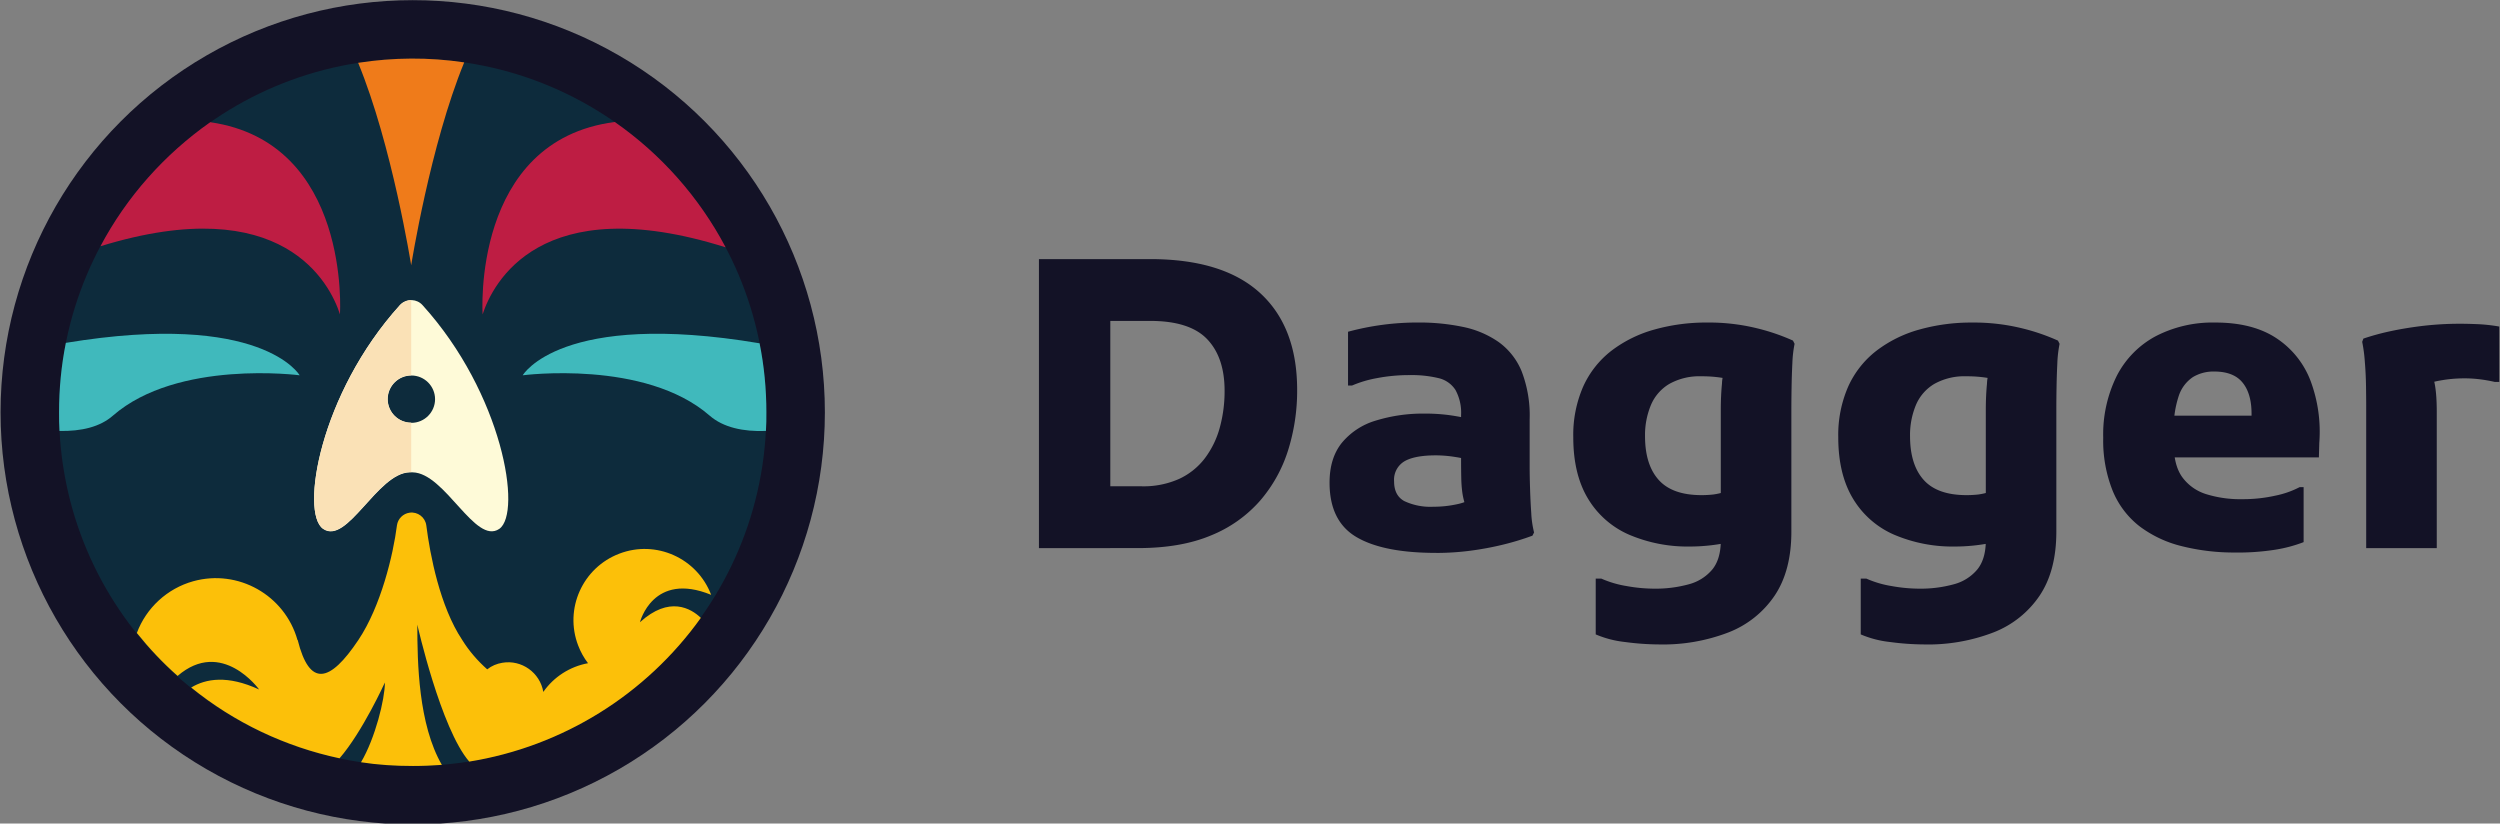 <?xml version="1.0" encoding="UTF-8" standalone="no"?>
<svg
   fill="none"
   viewBox="0 0 170 56"
   version="1.1"
   id="svg12"
   xmlns="http://www.w3.org/2000/svg"
   xmlns:svg="http://www.w3.org/2000/svg">
  <rect x="0" y="0" width="170" height="56" fill="#808080" stroke="none"/>
  <defs
     id="defs12" />
  <path
     d="M70.648 37.271V17.619h4.853v19.652h-4.853Zm2.617 0v-4.203h4.362a5.925 5.925 0 0 0 2.563-.507 4.653 4.653 0 0 0 1.745-1.405 6.127 6.127 0 0 0 1.009-2.075 9.318 9.318 0 0 0 .328-2.511c0-1.51-.395-2.679-1.186-3.507-.791-.828-2.086-1.242-3.885-1.241h-4.934v-4.203h4.934c3.308 0 5.802.768 7.483 2.305 1.681 1.537 2.522 3.734 2.522 6.592a13.494 13.494 0 0 1-.613 4.094 9.679 9.679 0 0 1-1.909 3.439 8.848 8.848 0 0 1-3.339 2.361c-1.364.573-3.018.86-4.962.86l-4.117.001Zm24.397.326c-2.399 0-4.207-.359-5.425-1.078-1.218-.719-1.827-1.952-1.827-3.699 0-1.11.277-2.01.831-2.702a4.735 4.735 0 0 1 2.303-1.515 10.871 10.871 0 0 1 3.354-.478 12.121 12.121 0 0 1 1.69.109c.509.073.991.165 1.444.273v2.812a7.072 7.072 0 0 0-1.09-.246 8.3 8.3 0 0 0-1.308-.109c-.963 0-1.677.136-2.14.409a1.458 1.458 0 0 0-.695 1.365c0 .637.232 1.083.695 1.337a4.161 4.161 0 0 0 1.977.383 7.442 7.442 0 0 0 1.635-.177 3.23 3.23 0 0 0 1.336-.614l-.544 1.338a7.279 7.279 0 0 1-.3-.792 4.79 4.79 0 0 1-.164-.751 8.79 8.79 0 0 1-.068-.955c-.008-.373-.013-.842-.013-1.406v-2.866a3.218 3.218 0 0 0-.382-1.719 1.87 1.87 0 0 0-1.158-.805 7.794 7.794 0 0 0-1.948-.204 11.573 11.573 0 0 0-2.223.204 7.732 7.732 0 0 0-1.703.505h-.273v-3.657a18.056 18.056 0 0 1 4.771-.628 14.521 14.521 0 0 1 3.053.3 6.517 6.517 0 0 1 2.413 1.024 4.591 4.591 0 0 1 1.568 1.993 8.346 8.346 0 0 1 .546 3.261v3.303c0 .382.009.855.027 1.419.017.564.045 1.119.082 1.665.02.442.084.881.19 1.31l-.108.219c-.66.244-1.334.449-2.018.614a20.694 20.694 0 0 1-2.208.41 17.866 17.866 0 0 1-2.318.15Zm15.181 6.225a17.894 17.894 0 0 1-2.33-.164 6.989 6.989 0 0 1-2.004-.519v-3.794h.382a6.973 6.973 0 0 0 1.717.507c.612.113 1.232.172 1.854.177a8.522 8.522 0 0 0 2.386-.3 3.122 3.122 0 0 0 1.594-1.01c.381-.474.572-1.129.572-1.966v-8.871c0-.656.027-1.256.081-1.802.011-.404.124-.798.328-1.147l.408.847a7.092 7.092 0 0 1-.776-.096 8.725 8.725 0 0 0-1.349-.096 4.186 4.186 0 0 0-2.194.519 3.034 3.034 0 0 0-1.254 1.447 5.316 5.316 0 0 0-.396 2.103c0 1.292.309 2.284.927 2.975.618.691 1.59 1.037 2.917 1.037.259-0.0.519-.014.777-.041.321-.041.636-.119.94-.232l-.027 3.521c-.491.091-.931.155-1.323.191-.391.036-.759.055-1.103.055a10.127 10.127 0 0 1-4.226-.819 6.084 6.084 0 0 1-2.78-2.47c-.654-1.101-.981-2.479-.981-4.134a8.195 8.195 0 0 1 .68-3.467 6.406 6.406 0 0 1 1.923-2.429 8.597 8.597 0 0 1 2.905-1.433 12.996 12.996 0 0 1 3.597-.478 13.604 13.604 0 0 1 3.353.382c.852.204 1.683.487 2.482.846l.108.219c-.085.432-.135.87-.15 1.31a49.789 49.789 0 0 0-.054 1.665 92.384 92.384 0 0 0-.014 1.42v8.379c0 1.765-.377 3.211-1.132 4.34a6.717 6.717 0 0 1-3.148 2.511 12.405 12.405 0 0 1-4.69.818Zm18.021 0a17.909 17.909 0 0 1-2.331-.164 6.982 6.982 0 0 1-2.003-.519v-3.794h.382a6.948 6.948 0 0 0 1.717.507 10.748 10.748 0 0 0 1.853.177 8.511 8.511 0 0 0 2.385-.3 3.11 3.11 0 0 0 1.594-1.01c.382-.474.573-1.129.574-1.966v-8.871c0-.656.027-1.256.081-1.802.011-.404.123-.798.328-1.147l.408.847a7.032 7.032 0 0 1-.777-.096 8.738 8.738 0 0 0-1.35-.096 4.192 4.192 0 0 0-2.194.519 3.042 3.042 0 0 0-1.254 1.447 5.297 5.297 0 0 0-.394 2.103c0 1.292.308 2.284.926 2.975.618.691 1.59 1.037 2.916 1.037.26-0.0.519-.014.778-.041.321-.042.637-.119.941-.232l-.028 3.521c-.491.091-.931.155-1.322.191-.392.037-.759.055-1.105.055a10.113 10.113 0 0 1-4.224-.819 6.074 6.074 0 0 1-2.781-2.47c-.654-1.101-.982-2.479-.982-4.134a8.196 8.196 0 0 1 .682-3.467 6.406 6.406 0 0 1 1.923-2.429 8.582 8.582 0 0 1 2.903-1.433 13.021 13.021 0 0 1 3.599-.477 13.629 13.629 0 0 1 3.353.382c.851.204 1.681.487 2.48.846l.109.219c-.085.432-.136.87-.152 1.31a49.78 49.78 0 0 0-.054 1.665 92.373 92.373 0 0 0-.014 1.42v8.379c0 1.765-.377 3.211-1.131 4.34a6.715 6.715 0 0 1-3.149 2.511 12.397 12.397 0 0 1-4.687.818Zm21.15-6.251a14.528 14.528 0 0 1-3.666-.435 7.878 7.878 0 0 1-2.862-1.351 5.885 5.885 0 0 1-1.826-2.416 9.153 9.153 0 0 1-.641-3.603 8.941 8.941 0 0 1 .927-4.217 6.332 6.332 0 0 1 2.644-2.688 8.418 8.418 0 0 1 4.061-.928c1.69 0 3.071.355 4.143 1.064a6.033 6.033 0 0 1 2.332 2.921 9.896 9.896 0 0 1 .585 4.204l-.027.982h-11.721v-2.837h7.142v-.137c0-.909-.204-1.615-.612-2.115-.408-.501-1.049-.751-1.923-.751a2.703 2.703 0 0 0-1.459.382 2.473 2.473 0 0 0-.954 1.27 6.92 6.92 0 0 0-.341 2.415v.874c0 .965.195 1.715.585 2.252a3.174 3.174 0 0 0 1.623 1.146 7.756 7.756 0 0 0 2.426.341c.775.007 1.547-.076 2.303-.246a6.187 6.187 0 0 0 1.622-.573h.271v3.74a9.501 9.501 0 0 1-1.948.518c-.888.137-1.786.2-2.684.19Zm8.887-.299v-9.607c0-.363-.004-.832-.012-1.405a24.62 24.62 0 0 0-.083-1.693c-.03-.445-.09-.887-.177-1.324l.081-.218a16.209 16.209 0 0 1 1.787-.492c.662-.145 1.398-.268 2.208-.368.882-.104 1.769-.154 2.657-.15.273 0 .641.009 1.105.027.498.022.994.077 1.485.164v3.767h-.299a9.791 9.791 0 0 0-.995-.177 8.212 8.212 0 0 0-1.049-.068 9.092 9.092 0 0 0-1.69.15 6.002 6.002 0 0 0-1.337.396l.655-1.064c.309.437.463 1.365.463 2.784v9.28l-4.799-.001Z"
     fill="#FEFAD8"
     id="path12"
     style="fill:#131226;fill-opacity:1" />
  <g
     id="Calque_5"
     transform="matrix(0.149,0,0,0.149,0.038,0.011)">
	<circle
   class="st0"
   cx="188.1"
   cy="188.1"
   r="188.1"
   id="circle1"
   style="fill:#131226" />

	<circle
   class="st1"
   cx="188.1"
   cy="188.1"
   r="161.4"
   id="circle2"
   style="fill:#0d2b3c" />

	<path
   class="st2"
   d="m 29.8,156.4 c -2.1,10.4 -3.1,21 -3.1,31.7 0,2.9 0,5.7 0.2,8.5 9.9,0.2 18.5,-1.8 24.4,-7 29.5,-25.7 85.2,-18.4 85.2,-18.4 0,0 -17.1,-29.6 -106.7,-14.8 z"
   id="path2-9"
   style="fill:#40b9bc" />

	<path
   class="st3"
   d="m 45.6,112.3 c 83.5,-25.7 104.9,17.3 109.3,31.1 0,0 5.1,-78.4 -59.2,-87.7 -20.9,14.7 -38.1,34 -50.1,56.6 z"
   id="path3-9"
   style="fill:#be1d43" />

	<path
   class="st4"
   d="m 187.4,121 c 0,0 8.7,-54.9 24.2,-92.6 -16,-2.4 -32.3,-2.3 -48.4,0.2 15.5,37.6 24.2,92.4 24.2,92.4 z"
   id="path4-9"
   style="fill:#ef7b1a" />

	<path
   class="st3"
   d="M 280.3,55.6 C 214.8,64.1 220,143.4 220,143.4 224.5,129.5 246.1,86.1 330.9,112.8 318.8,89.9 301.4,70.3 280.3,55.6 Z"
   id="path5-1"
   style="fill:#be1d43" />

	<path
   class="st2"
   d="m 346.4,156.6 c -90.8,-15.3 -108.1,14.6 -108.1,14.6 0,0 55.8,-7.3 85.3,18.4 6.2,5.4 15.3,7.4 25.7,7 0.2,-2.8 0.2,-5.6 0.2,-8.5 0,-10.6 -1,-21.1 -3.1,-31.5 z"
   id="path6-7"
   style="fill:#40b9bc" />

	<path
   class="st5"
   d="m 188.1,349.5 c 4.5,0 8.9,-0.2 13.3,-0.5 -10.7,-18.5 -11.2,-46.6 -11.2,-64 0,0 10.7,47.5 23.7,62.5 42.6,-6.9 80.6,-30.5 105.7,-65.6 -4.5,-4.3 -14.4,-10.2 -27.8,2 0,0 5.9,-23.4 32.5,-12.5 -6.4,-16.8 -25.2,-25.2 -41.9,-18.8 -16.8,6.4 -25.2,25.2 -18.8,41.9 1.1,2.9 2.6,5.6 4.5,8.1 -8.2,1.5 -15.6,6.2 -20.4,13.1 -1.5,-8.8 -9.9,-14.8 -18.7,-13.3 -2.5,0.4 -4.9,1.4 -6.9,3 -4.4,-3.9 -8.3,-8.4 -11.4,-13.4 -10.2,-15.3 -14.7,-38.9 -16.4,-52.3 -0.5,-3.7 -3.9,-6.3 -7.6,-5.8 -3,0.4 -5.4,2.8 -5.8,5.8 -1.7,13.4 -7.3,36.9 -17.6,52.3 -13.1,19.6 -22.3,21.6 -27.7,0 h -0.1 c -5.8,-20.5 -27.1,-32.5 -47.6,-26.8 -11.8,3.3 -21.4,12.1 -25.7,23.6 5.6,7 11.8,13.6 18.6,19.6 20.2,-17.4 37.2,6.2 37.2,6.2 -14.5,-6.7 -24.4,-4.9 -31,-0.9 19.7,16 42.9,27 67.7,32.3 10.5,-12.1 20.7,-34.6 20.7,-34.6 0,7.6 -4.4,25.4 -10.9,36.4 7.6,1.2 15.6,1.7 23.6,1.7 z"
   id="path7-2"
   style="fill:#fcc009" />

	<path
   class="st6"
   d="m 192.6,139.2 c -2.6,-2.9 -7,-3.1 -9.9,-0.5 -0.2,0.2 -0.3,0.3 -0.5,0.5 -36.6,40.5 -45.5,94.8 -35,102.1 11,7.6 24.7,-25.4 39.5,-25.8 h 1.4 c 14.8,0.3 28.5,33.3 39.5,25.8 10.5,-7.3 1.6,-61.7 -35,-102.1 z m -5.1,53.7 c -6,0 -10.8,-4.9 -10.8,-10.8 0,-6 4.9,-10.8 10.8,-10.8 6,0 10.8,4.9 10.8,10.8 0,0 0,0 0,0 0,5.9 -4.8,10.8 -10.8,10.8 0,0 0,0 0,0 z"
   id="path8-3"
   style="fill:#fefad8" />

	<path
   class="st7"
   d="m 182.3,139.2 c 1.3,-1.4 3.2,-2.3 5.1,-2.3 v 34.3 c -6,0 -10.8,4.9 -10.8,10.8 0,6 4.9,10.8 10.8,10.8 v 22.6 h -0.7 c -14.8,0.3 -28.5,33.3 -39.5,25.8 -10.5,-7.2 -1.5,-61.6 35.1,-102 z"
   id="path9-6"
   style="fill:#fae1b6" />

</g>
</svg>
